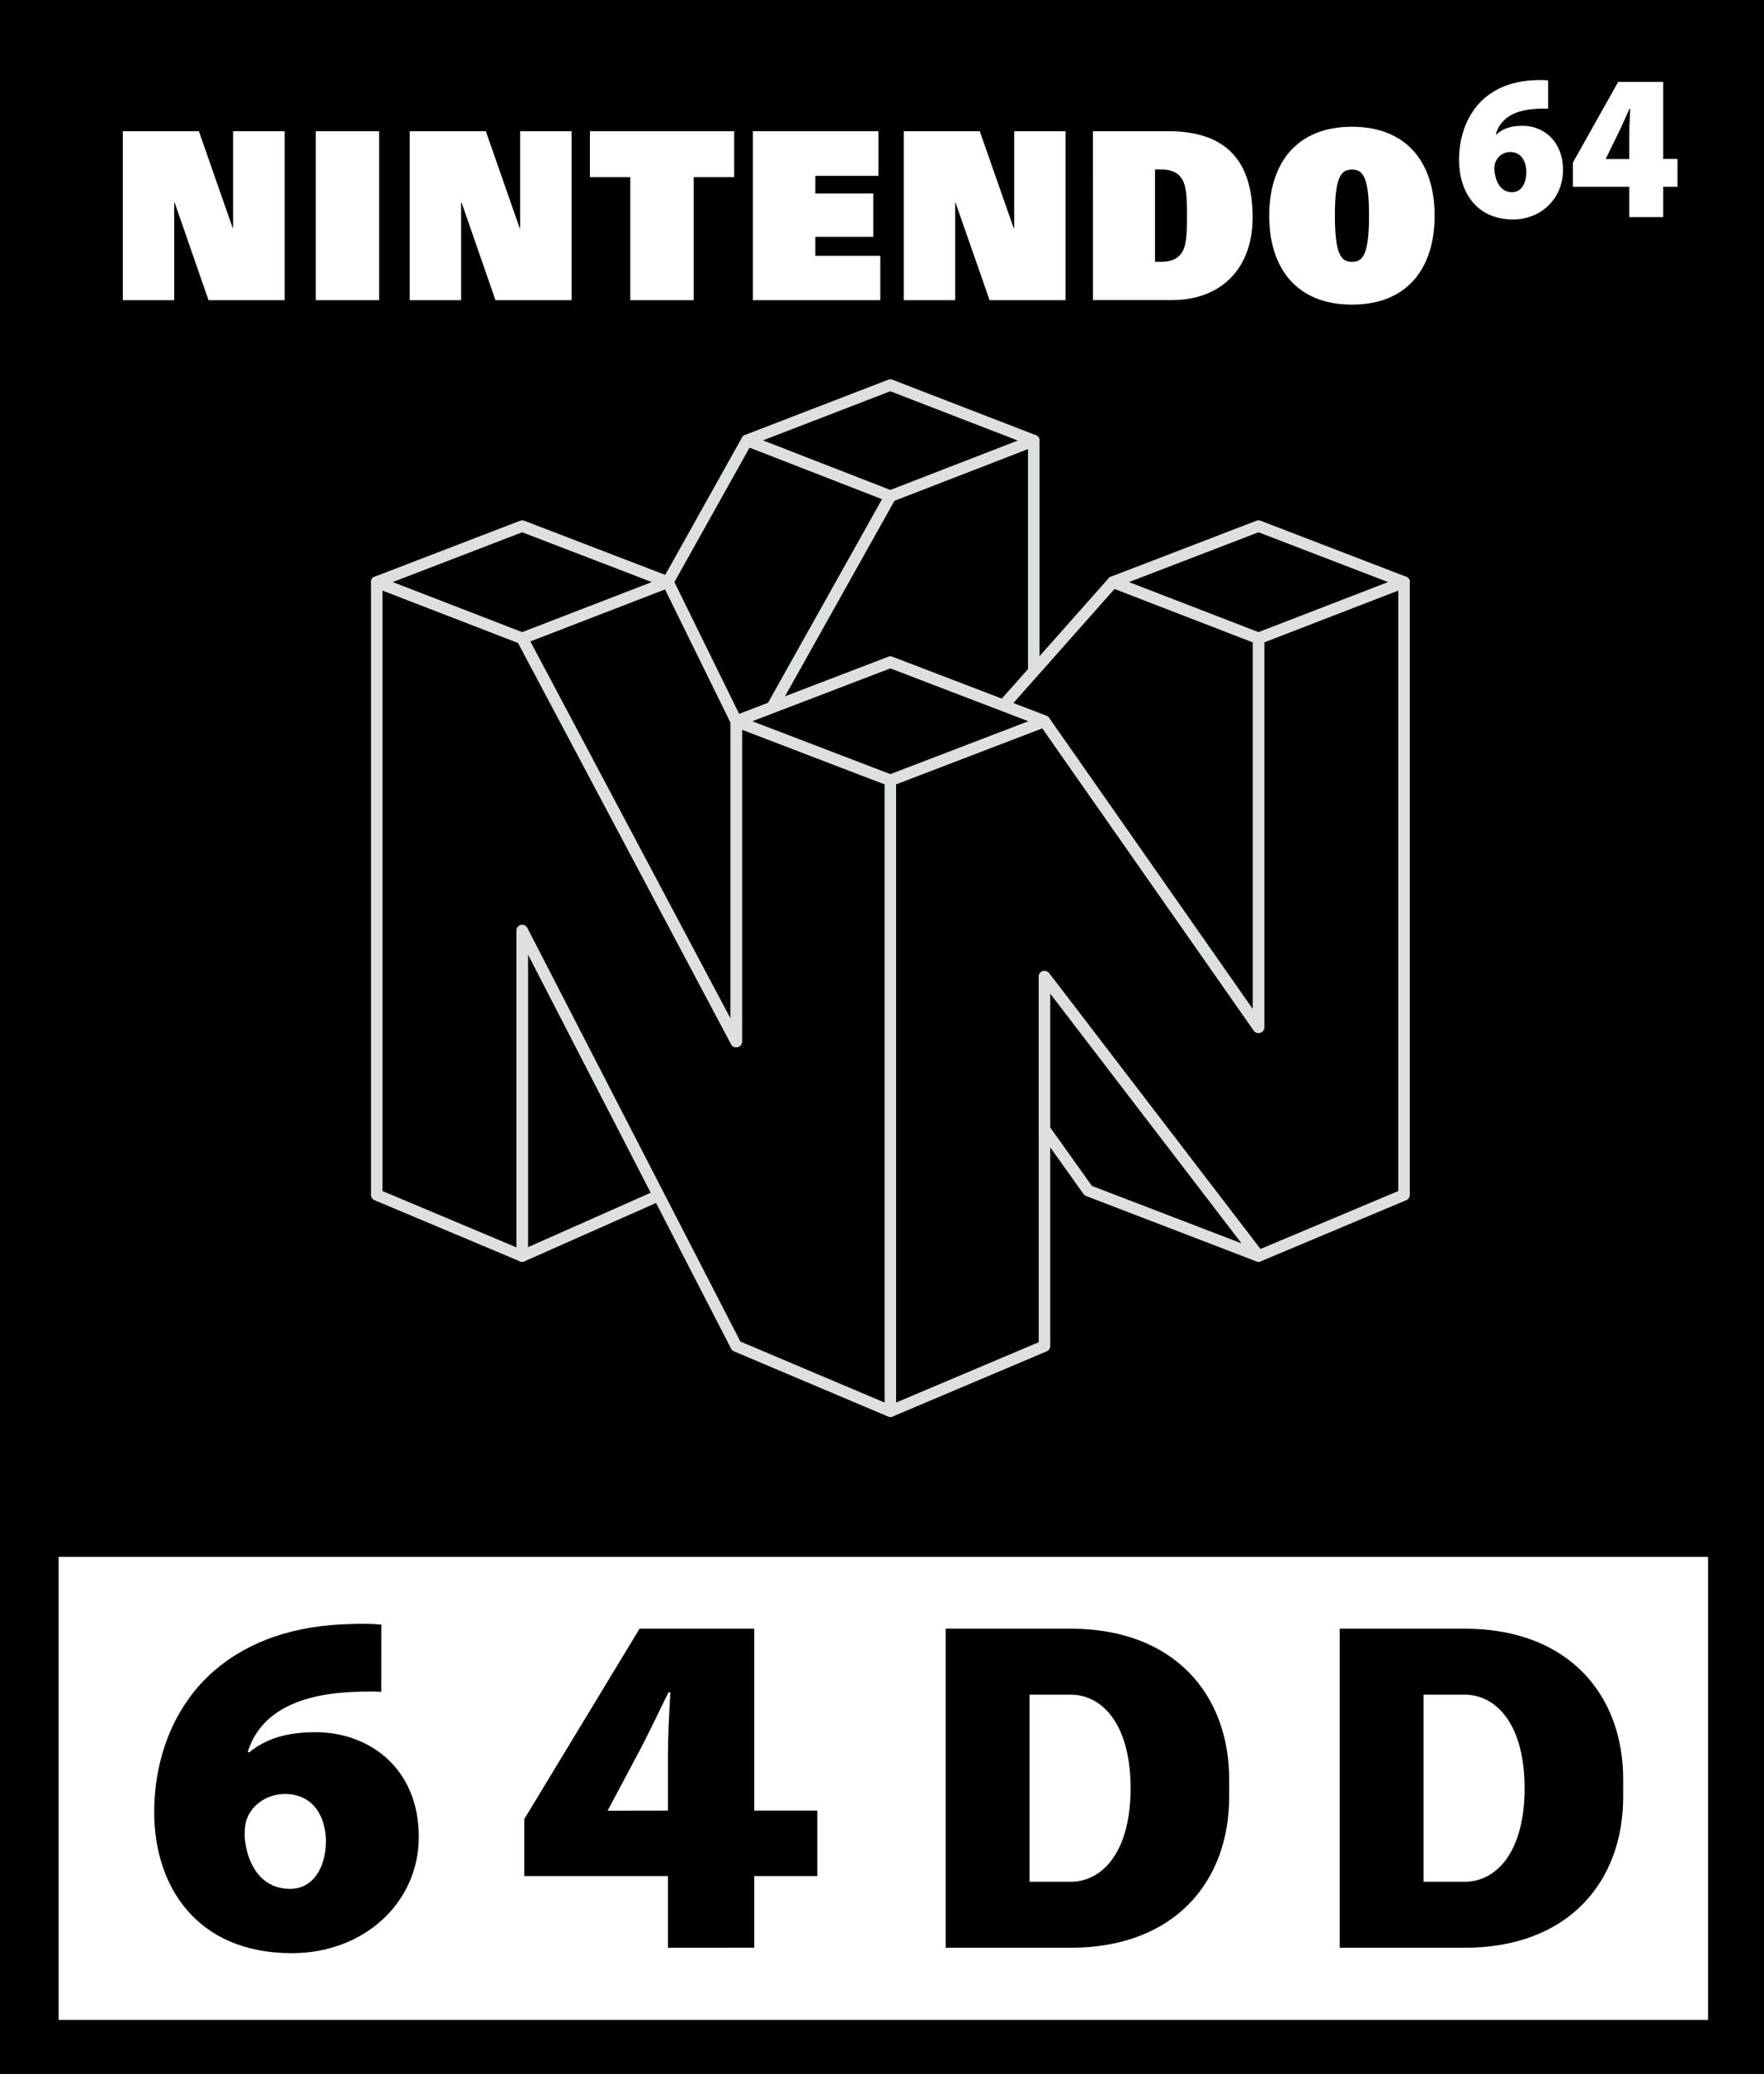 <?xml version="1.0" encoding="utf-8"?>
<!-- Generator: Adobe Illustrator 25.0.0, SVG Export Plug-In . SVG Version: 6.00 Build 0)  -->
<svg version="1.1" id="Layer_1" xmlns="http://www.w3.org/2000/svg" xmlns:xlink="http://www.w3.org/1999/xlink" x="0px" y="0px"
	 viewBox="0 0 1828.9 2150" style="enable-background:new 0 0 1828.9 2150;" xml:space="preserve">
<style type="text/css">
	.st0{fill:#FFFFFF;}
	.st1{fill:#334FA2;}
	.st2{fill:#F01B25;}
	.st3{fill:#354EA2;}
	.st4{fill:#23B057;}
	.st5{fill:#FFA623;}
	.st6{fill:#FFFFFF;stroke:#231F20;stroke-width:11.947;stroke-linecap:round;stroke-linejoin:round;stroke-miterlimit:10;}
	.st7{stroke:#DCE0DF;stroke-width:11.947;stroke-linecap:round;stroke-linejoin:round;stroke-miterlimit:10;}
</style>
<g>
	<rect width="1828.9" height="2150"/>
	<g>
		<polyline class="st0" points="216.2,311.2 295.1,311.2 295.1,136 241.7,136 241.7,236.5 241.3,236.5 206.2,136 127.3,136 
			127.3,311.2 180.6,311.2 180.6,210.1 181.1,210.1 216.2,311.2 		"/>
		<polyline class="st0" points="513.7,311.2 592.6,311.2 592.6,136 539.3,136 539.3,236.5 538.8,236.5 503.7,136 424.8,136 
			424.8,311.2 478.1,311.2 478.1,210.1 478.6,210.1 513.7,311.2 		"/>
		<polyline class="st0" points="1026,311.2 1104.8,311.2 1104.8,136 1051.5,136 1051.5,236.5 1051,236.5 1015.8,136 937,136 
			937,311.2 990.3,311.2 990.3,210.1 990.7,210.1 1026,311.2 		"/>
		<rect x="327.4" y="136" class="st0" width="65.7" height="175.2"/>
		<polyline class="st0" points="653.5,183.6 611.6,183.6 611.6,136 761.2,136 761.2,183.6 719.2,183.6 719.2,311.2 653.5,311.2 
			653.5,183.6 		"/>
		<path class="st0" d="M1197.5,271.4h6.5c10.6,0,17.6-3.3,21.8-10.3c4.4-7.3,4.9-20.5,4.9-37.5c0-17-0.5-30.3-4.9-37.5
			c-4.1-7.1-11.3-10.4-21.8-10.4h-6.5V271.4 M1133.1,136h78c66.4,0,87.6,37.6,87.6,89.5c0,52.9-32.7,85.6-83.7,85.6h-81.8
			L1133.1,136L1133.1,136z"/>
		<path class="st0" d="M1401.7,271.4c10.2,0,17.7-5,17.7-47.8c0-41.9-7.1-47.8-17.7-47.8c-10.6,0-17.7,5.9-17.7,47.8
			C1384,266.5,1391.7,271.4,1401.7,271.4 M1401.7,131.4c57.2,0,85.7,37.6,85.7,92.2c0,54.7-28.5,92.2-85.7,92.2
			c-57.2,0-85.8-37.6-85.8-92.2C1316,169,1344.5,131.4,1401.7,131.4z"/>
		<path class="st0" d="M1568.1,199.2c9.1,0,14.4-9.2,14.4-20.9c-0.1-10-4.6-20.7-16.7-20.7c-7.4,0-13,4.6-15.2,10.3
			c-0.8,1.7-1.2,4.2-1.2,8.4c0.8,11.3,6.2,23,18.4,23H1568.1 M1605.1,112.7c-3.5-0.2-6.9-0.2-11.6,0.1
			c-27.8,1.3-38.9,13.1-42.7,26.5h0.7c6.9-6.1,15.4-8.9,26.9-8.9c22,0,42.1,15.9,42.1,46c0,28.7-22.1,51.1-51.7,51.1
			c-39,0-56.1-29.8-56.1-61.7c0-26,9.3-48,24.3-62.1c14.4-13.3,33-20,55.7-20.6c6-0.3,9.6,0,12.4,0.3V112.7z"/>
		<path class="st0" d="M1689.2,164.9v-24.1c0-8.9,0.5-18.1,1-27.9h-0.8c-4.4,9.5-8.2,18.4-13,28.2l-11.5,23.4l-0.1,0.4H1689.2
			 M1689.2,225.1v-31.5h-58.4v-25.1l46.9-83.6h46.7v79.9h14.8v28.8h-14.8v31.5H1689.2z"/>
		<polyline class="st0" points="780.6,136 910.7,136 910.7,182.3 845.3,182.3 845.3,200.6 905.4,200.6 905.4,245.5 845.3,245.5 
			845.3,265.2 912.7,265.2 912.7,311.2 780.6,311.2 780.6,136 		"/>
	</g>
	<g>
		<g id="layer2_5_">
			<polygon id="polygon3542_5_" class="st7" points="923.1,514.3 800.3,733.6 923.1,686.5 1040.4,731.4 1071.8,696.2 1071.8,456.7 
							"/>
			<polygon id="polygon3558_5_" class="st7" points="1304.8,1302.1 1082.9,1012.5 1082.9,1395.4 923.1,1463 923.1,808.9 
				1082.9,747.7 1304.8,1064.9 1304.8,661.7 1455.7,603.4 1455.7,1238.7 			"/>
			<polygon id="polygon3560_5_" class="st7" points="541.4,1302.1 683,1239.3 541.4,964.6 			"/>
		</g>
		<g id="layer3_5_">
			<polygon id="polygon3538_5_" class="st7" points="692.4,603.4 763.3,747.7 800.3,733.6 923.1,514.3 774.5,456.5 			"/>
			<polygon id="polygon3540_5_" class="st7" points="1040.4,731.4 1153.9,603.4 1304.8,661.7 1304.8,1064.9 1082.9,747.7 			"/>
			<polygon id="polygon3552_5_" class="st7" points="541.4,661.7 390.6,603.4 390.6,1238.7 541.4,1302.1 541.4,964.6 763.3,1395.4 
				923.1,1463 923.1,808.9 763.3,747.7 763.3,1079.7 			"/>
		</g>
		<g id="layer4_5_">
			<polygon id="polygon3554_5_" class="st7" points="763.3,747.7 763.3,1079.7 541.4,661.7 692.4,603.4 			"/>
			<polygon id="polygon3556_5_" class="st7" points="1304.8,1302.1 1082.9,1012.5 1082.9,1170.7 1128.2,1234.3 			"/>
		</g>
		<g id="layer5_5_">
			<polygon id="polygon3544_5_" class="st7" points="1082.9,747.7 923.1,808.9 763.3,747.7 923.1,686.5 			"/>
			<polygon id="polygon3546_5_" class="st7" points="1153.9,603.4 1304.8,545.4 1455.7,603.4 1304.8,661.7 			"/>
			<polygon id="polygon3548_5_" class="st7" points="390.6,603.4 541.4,545.4 692.4,603.4 541.4,661.7 			"/>
			<polygon id="polygon3550_5_" class="st7" points="1071.8,456.7 923.1,399.2 774.5,456.5 923.1,514.3 			"/>
		</g>
	</g>
	<rect x="60.8" y="1614" class="st0" width="1710.1" height="480"/>
	<path d="M301.1,1958.1c23,0,36.8-21.6,36.8-49.4c-0.1-23.4-11.6-48.9-42.5-48.9c-18.6,0-33.4,11-38.8,24.3c-2.1,4.1-3,10-3,19.7
		c2,26.5,15.6,54.3,47,54.3L301.1,1958.1 M395.3,1753.9c-8.9-0.6-17.5-0.4-29.7,0.1c-70.7,3.1-99.2,31-108.8,62.5h1.7
		c17.5-14.2,39.2-20.8,68.5-20.8c56,0,107.2,37.5,107.2,108.5c0,67.8-56.3,120.6-131.6,120.6c-99.5,0-142.7-70.4-142.7-145.8
		c0-61.3,23.5-113.3,61.9-146.8c36.7-31.5,83.9-47.3,141.8-48.6c15.3-0.7,24.5,0,31.8,0.6L395.3,1753.9L395.3,1753.9z"/>
	<path d="M692.5,1877v-56.8c0-20.9,1.3-42.8,2.5-65.8h-1.9c-11.2,22.4-20.8,43.6-33.3,66.6l-29.3,55.1l-0.4,1L692.5,1877
		 M692.5,2019.2v-74.3H543.6v-59.2l119.5-197.3H782V1877h65.4v67.9H782v74.2L692.5,2019.2L692.5,2019.2z"/>
	<path d="M1518.4,1688.4h-42.5h-57.8H1389v330.8h29.1h57.8h42.5c108.2,0,164.5-69,164.5-156.4v-18.1
		C1683,1757.4,1626.6,1688.4,1518.4,1688.4z M1518.4,1950.8L1518.4,1950.8h-42.5v-194h42.5l0,0c33.5,0,62.3,31.6,62.3,97
		C1580.7,1919.2,1552,1950.8,1518.4,1950.8z"/>
	<path d="M1109.9,1688.4h-42.5h-57.8h-29.1v330.8h29.1h57.8h42.5c108.2,0,164.5-69,164.5-156.4v-18.1
		C1274.4,1757.4,1218.1,1688.4,1109.9,1688.4z M1109.9,1950.8L1109.9,1950.8h-42.5v-194h42.5l0,0c33.5,0,62.3,31.6,62.3,97
		C1172.2,1919.2,1143.4,1950.8,1109.9,1950.8z"/>
</g>
</svg>
